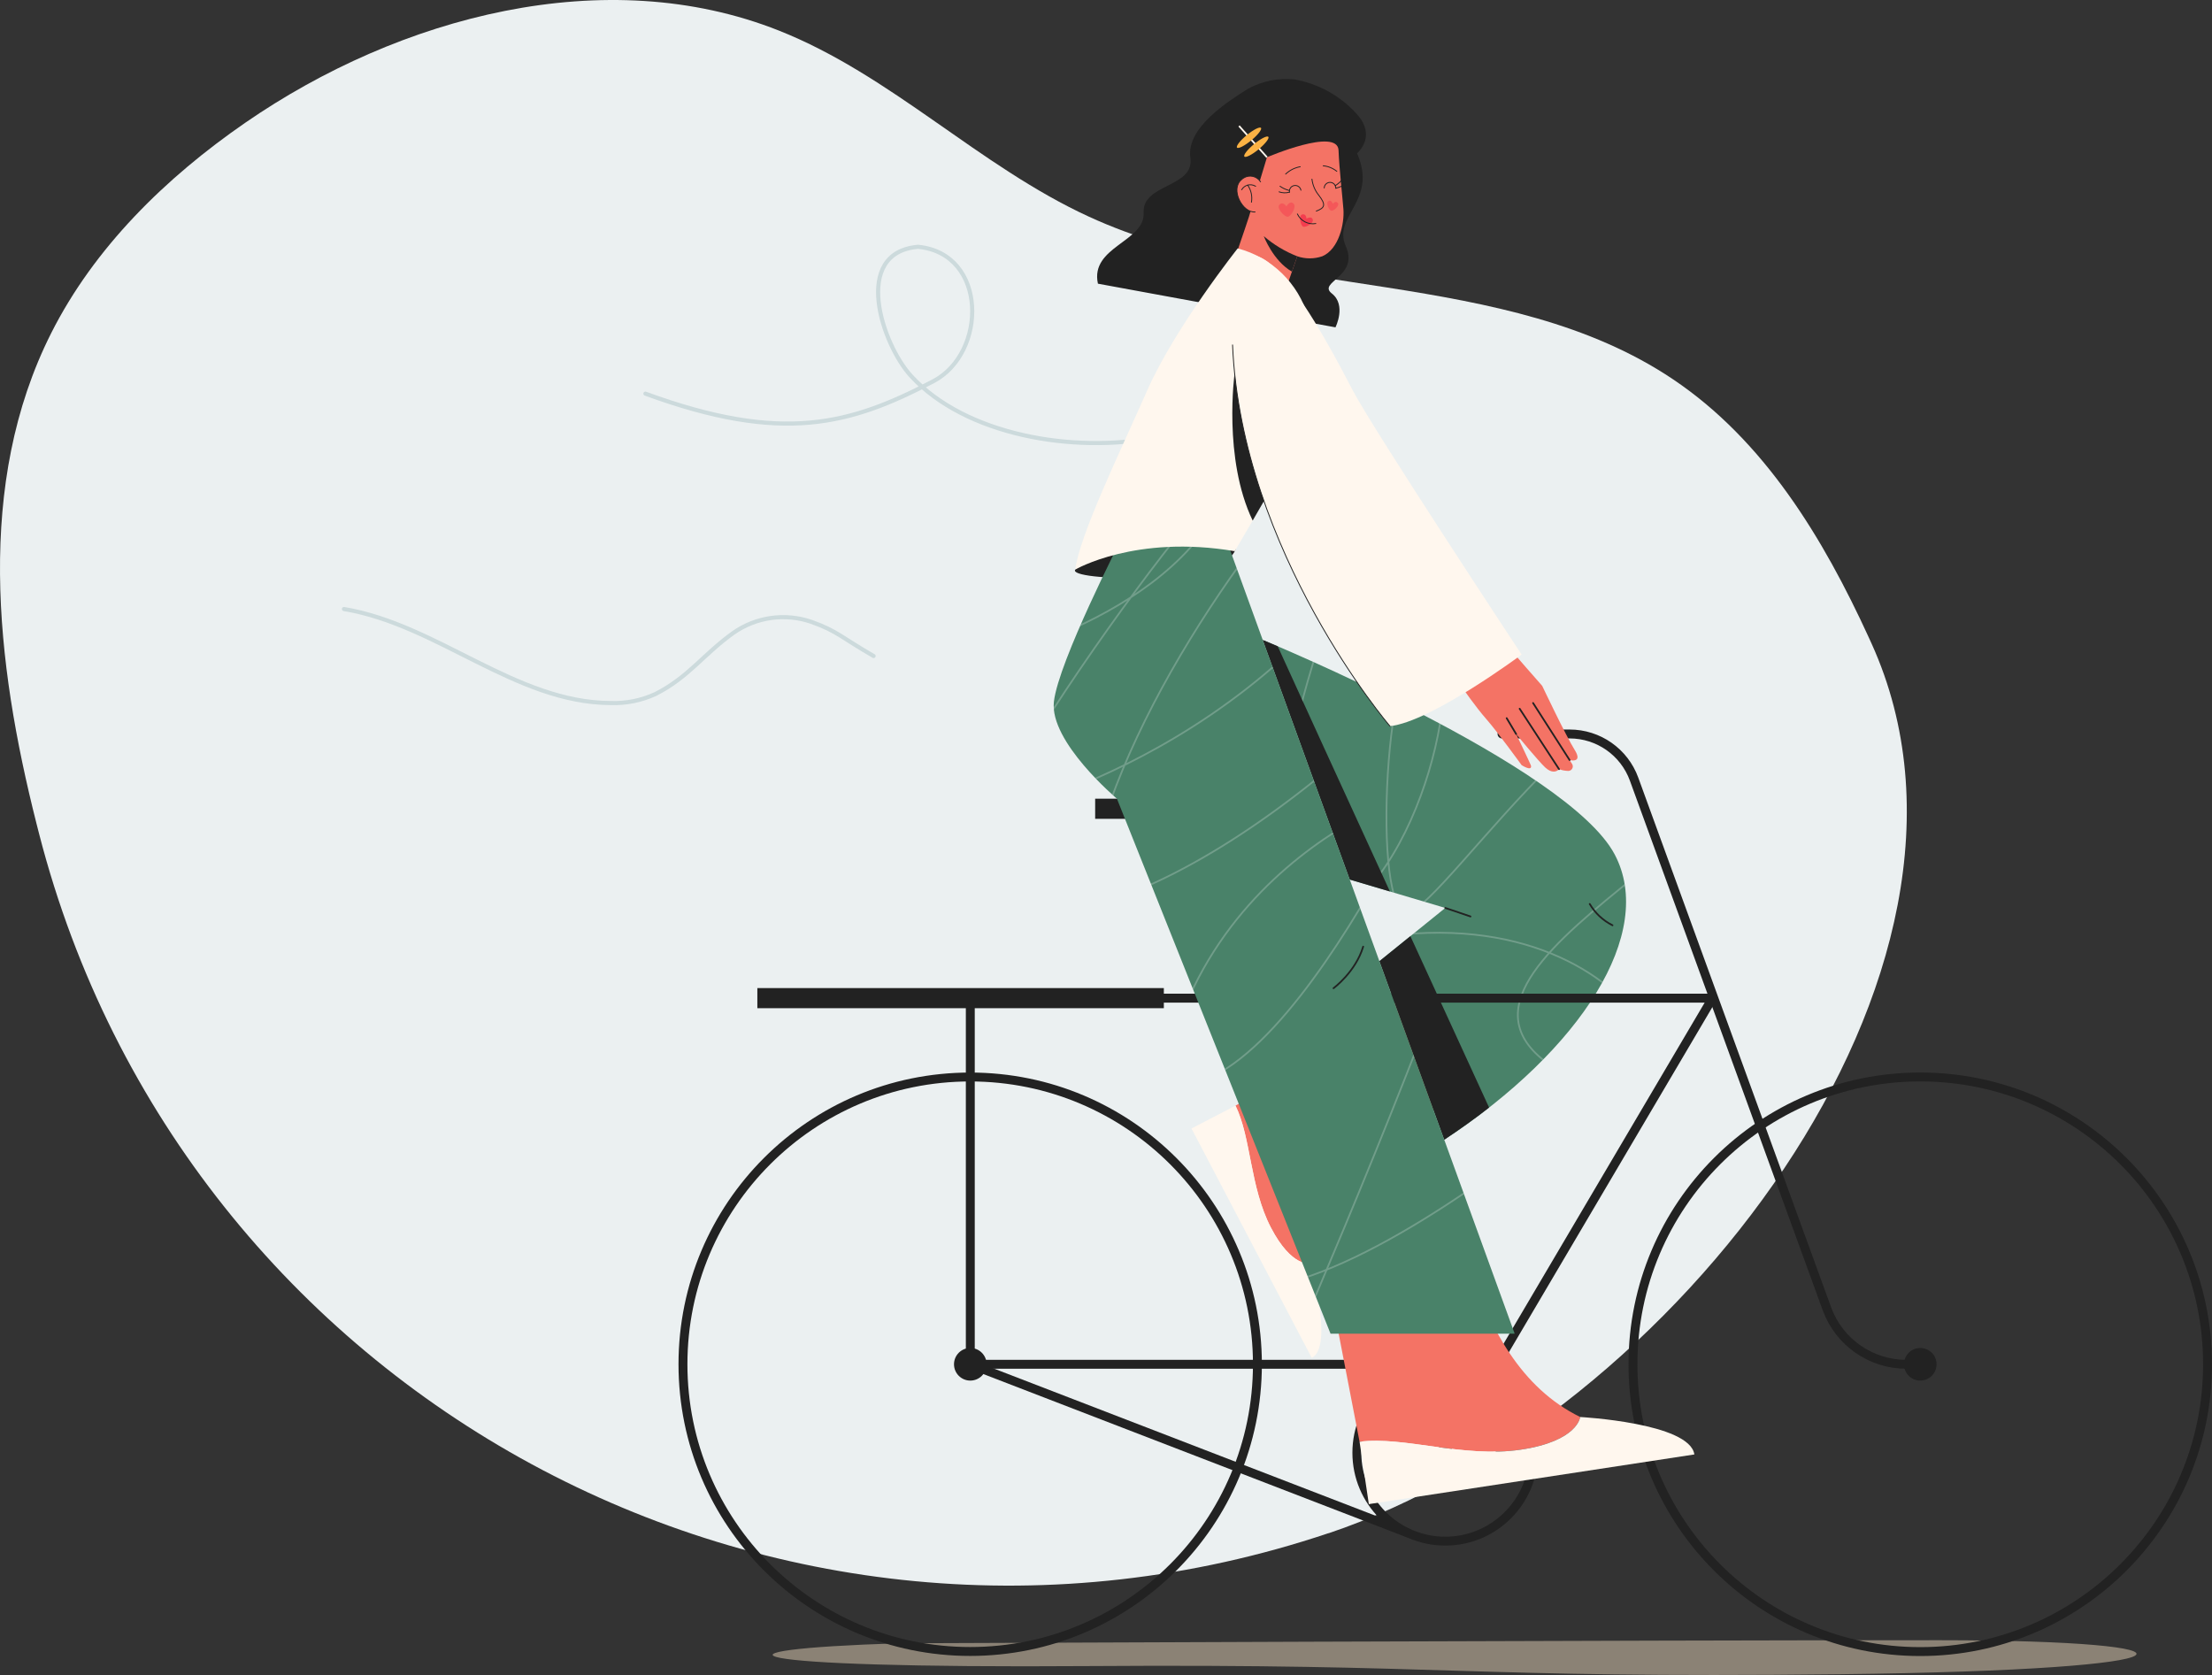 <?xml version="1.0" encoding="utf-8"?>
<!-- Generator: Adobe Illustrator 25.4.1, SVG Export Plug-In . SVG Version: 6.00 Build 0)  -->
<svg version="1.1" id="Layer_1" xmlns="http://www.w3.org/2000/svg" xmlns:xlink="http://www.w3.org/1999/xlink" x="0px" y="0px"
	 viewBox="0 0 537.747 407.18" style="enable-background:new 0 0 537.747 407.18;" xml:space="preserve">
<rect x="0" y="0" width="537.747" height="407.18" fill="#333333" stroke="none"/>
<style type="text/css">
	.st0{fill:#EBF0F1;}
	.st1{fill:#DFE9F2;}
	.st2{fill:#A8B0B6;}
	.st3{clip-path:url(#SVGID_00000011711982467567059830000011854575524697358217_);}
	.st4{fill:#CCCCCC;}
	.st5{fill:#876441;}
	.st6{fill:#F3A48A;}
	.st7{fill:#CF5D43;}
	.st8{fill:#DD6D4E;}
	.st9{fill:#ABA97B;}
	.st10{fill:#E3E0A2;}
	.st11{fill:#303030;}
	.st12{fill:#EFEDE3;}
	.st13{fill:#353535;}
	.st14{fill:#9F714A;}
	.st15{fill:#775336;}
	.st16{fill:#412C19;}
	.st17{fill:#B5B573;}
	.st18{clip-path:url(#SVGID_00000060709819090073748470000009736784299969966728_);}
	.st19{fill:#3B9A64;}
	.st20{fill:#AC614E;}
	.st21{fill:#C1C57C;}
	.st22{clip-path:url(#SVGID_00000075157458790173734430000003788972847577441972_);}
	.st23{fill:#4CA66F;}
	.st24{fill:#FCF9EE;}
	.st25{fill:#F47F64;}
	.st26{fill:#668F95;}
	.st27{fill:#EBE6D5;}
	.st28{fill:#005D68;}
	.st29{fill:#FFC099;}
	.st30{fill:#003239;}
	.st31{fill:#DF8E7A;}
	.st32{fill:#B77B67;}
	.st33{fill:#68472F;}
	.st34{fill:#FBA983;}
	.st35{fill:#FFFFFF;}
	.st36{fill:#F88D61;}
	.st37{fill:#C79072;}
	.st38{fill:#573C28;}
	.st39{fill:#FFA16C;}
	.st40{fill:#F5F5F5;}
	.st41{fill:#E1E1E1;}
	.st42{fill:#ECECEC;}
	.st43{fill:#FAFAFA;}
	.st44{fill:#1A2E35;}
	.st45{fill:#375A64;}
	.st46{opacity:0.3;}
	.st47{fill:#498269;}
	.st48{fill:#946962;}
	.st49{fill:#6F4540;}
	.st50{fill:#CE4F41;}
	.st51{opacity:0.6;}
	.st52{fill:#305A46;}
	.st53{fill:#F7D858;}
	.st54{opacity:0.2;}
	.st55{opacity:0.4;}
	.st56{fill:#101010;}
	.st57{fill:#6AB792;}
	.st58{fill:#D25F3B;}
	.st59{fill:#E57E5B;}
	.st60{fill:none;stroke:#D25F3B;stroke-width:1.301;stroke-linecap:round;stroke-linejoin:round;stroke-miterlimit:10;}
	.st61{fill:none;stroke:#498269;stroke-width:1.805;stroke-linecap:round;stroke-linejoin:round;stroke-miterlimit:10;}
	.st62{fill:#39ACB2;}
	.st63{clip-path:url(#SVGID_00000182487447035282812030000006424340717176548764_);}
	.st64{fill:none;stroke:#305A46;stroke-width:3.101;stroke-linecap:round;stroke-linejoin:round;stroke-miterlimit:10;}
	.st65{fill:#EC8A63;}
	.st66{fill:#FFB890;}
	.st67{fill:none;stroke:#EC8A63;stroke-width:2.028;stroke-linecap:round;stroke-linejoin:round;stroke-miterlimit:10;}
	.st68{opacity:0.26;fill:#FFFFFF;}
	.st69{fill:none;stroke:#FFFFFF;stroke-width:1.93;stroke-linecap:round;stroke-linejoin:round;stroke-miterlimit:10;}
	.st70{fill:#DAF0FA;}
	.st71{fill:#FFBF9D;}
	.st72{fill:#FF9A6C;}
	.st73{fill:none;stroke:#44555B;stroke-miterlimit:10;}
	.st74{fill:#C78976;}
	.st75{fill:#BF654E;}
	.st76{fill:none;stroke:#44555B;stroke-width:0.05;stroke-miterlimit:10;}
	.st77{fill:none;stroke:#44555B;stroke-width:0.047;stroke-miterlimit:10;}
	.st78{fill:#FF735D;}
	.st79{clip-path:url(#SVGID_00000119106377326517690060000009310206072645641608_);}
	.st80{fill:#FFDAD9;}
	.st81{fill:#DCDFE0;}
	.st82{fill:none;stroke:#B6E1F4;stroke-width:5.37;stroke-linecap:round;stroke-linejoin:round;stroke-miterlimit:10;}
	.st83{fill:none;stroke:#B6E1F4;stroke-width:5.029;stroke-miterlimit:10;}
	.st84{opacity:0.44;fill:#B6E1F4;}
	.st85{fill:#E07280;}
	.st86{fill:#7E5780;}
	.st87{opacity:0.22;fill:#7E5780;}
	.st88{fill:none;stroke:#FFD0C5;stroke-width:0.319;stroke-miterlimit:10;}
	.st89{fill:none;stroke:#FFD0C5;stroke-width:0.384;stroke-miterlimit:10;}
	.st90{fill:none;stroke:#401A49;stroke-width:1.534;stroke-linecap:round;stroke-linejoin:round;stroke-miterlimit:10;}
	.st91{fill:#401A49;}
	.st92{fill:none;stroke:#161C3E;stroke-width:1.127;stroke-linecap:round;stroke-linejoin:round;stroke-miterlimit:10;}
	.st93{opacity:0.09;fill:#E07280;}
	.st94{fill:none;stroke:#401A49;stroke-width:0.988;stroke-linecap:round;stroke-linejoin:round;stroke-miterlimit:10;}
	.st95{fill:none;stroke:#401A49;stroke-width:0.767;stroke-linecap:round;stroke-linejoin:round;stroke-miterlimit:10;}
	.st96{fill:#994975;}
	.st97{fill:#FF8A9A;}
	.st98{fill:none;stroke:#161C3E;stroke-width:1.069;stroke-linecap:round;stroke-linejoin:round;stroke-miterlimit:10;}
	.st99{opacity:0.35;fill:#EF5D6B;}
	.st100{fill:none;stroke:#401A49;stroke-width:0.938;stroke-linecap:round;stroke-linejoin:round;stroke-miterlimit:10;}
	.st101{fill:#FFF5EB;}
	.st102{fill:#F2B2D6;}
	.st103{fill:none;stroke:#FFF5EB;stroke-width:0.838;stroke-linecap:round;stroke-linejoin:round;stroke-miterlimit:10;}
	.st104{opacity:0.22;fill:#401A49;}
	.st105{fill:none;stroke:#FFDAD9;stroke-width:0.838;stroke-miterlimit:10;}
	.st106{fill:none;stroke:#FFDAD9;stroke-width:0.838;stroke-linecap:round;stroke-linejoin:round;stroke-miterlimit:10;}
	.st107{fill:none;stroke:#401A49;stroke-width:1.676;stroke-linecap:round;stroke-linejoin:round;stroke-miterlimit:10;}
	.st108{fill:#FFD0C5;}
	.st109{fill:#FDB22C;}
	.st110{fill:#1A8B91;}
	.st111{fill:none;stroke:#000000;stroke-width:0.815;stroke-linecap:round;stroke-linejoin:round;stroke-miterlimit:10;}
	.st112{fill:#ECA079;}
	.st113{fill:#FDF1F5;}
	.st114{fill:#E6C6CE;}
	.st115{fill:#862904;}
	.st116{fill:#DC845E;}
	.st117{fill:none;stroke:#000000;stroke-width:0.848;stroke-linecap:round;stroke-linejoin:round;stroke-miterlimit:10;}
	.st118{clip-path:url(#XMLID_00000083770840115269065430000011112147409522244262_);}
	.st119{clip-path:url(#XMLID_00000026873753976791183500000009281308195118182302_);}
	.st120{fill:none;stroke:#000000;stroke-width:0.803;stroke-linecap:round;stroke-linejoin:round;stroke-miterlimit:10;}
	.st121{fill:none;stroke:#FFFFFF;stroke-width:2.99;stroke-linecap:round;stroke-linejoin:round;}
	.st122{fill:none;stroke:#FFFFFF;stroke-width:2.99;stroke-linecap:round;stroke-linejoin:round;stroke-dasharray:18.466,18.466;}
	.st123{fill:none;stroke:#000000;stroke-width:0.978;stroke-linecap:round;stroke-linejoin:round;stroke-miterlimit:10;}
	.st124{clip-path:url(#XMLID_00000044143787999750317400000015644906689092315065_);}
	.st125{fill:none;stroke:#000000;stroke-width:0.682;stroke-linecap:round;stroke-linejoin:round;stroke-miterlimit:10;}
	.st126{fill:#AE3700;}
	.st127{fill:none;stroke:#FFFFFF;stroke-width:1.708;stroke-linecap:round;stroke-linejoin:round;stroke-miterlimit:10;}
	.st128{fill:none;stroke:#000000;stroke-width:0.998;stroke-linecap:round;stroke-linejoin:round;stroke-miterlimit:10;}
	.st129{fill:#528E72;}
	.st130{fill:#F0DBE0;}
	.st131{fill:#89331A;}
	.st132{fill:none;stroke:#CCDADC;stroke-linecap:round;stroke-linejoin:round;}
	.st133{opacity:0.45;fill:#F7E3C7;enable-background:new    ;}
	.st134{fill:#222222;}
	.st135{fill:#F47365;}
	.st136{fill:none;stroke:#222222;stroke-width:0.211;stroke-linecap:round;stroke-linejoin:round;}
	.st137{opacity:0.5;fill:#F43D4F;enable-background:new    ;}
	.st138{fill:#F43D4F;}
	.st139{fill:none;stroke:#FFF7EE;stroke-width:0.422;stroke-miterlimit:10;}
	.st140{fill:#FBB244;}
	.st141{fill:#FFF7EE;}
	.st142{opacity:0.22;}
	.st143{clip-path:url(#SVGID_00000135667585558604327500000005014192170184207282_);}
	.st144{fill:none;stroke:#FFFFFF;stroke-width:0.422;stroke-linecap:round;stroke-linejoin:round;}
	.st145{fill:none;stroke:#222222;stroke-width:2.166;stroke-linecap:round;stroke-linejoin:round;}
	.st146{fill:none;stroke:#222222;stroke-width:2.166;stroke-linecap:round;stroke-linejoin:round;stroke-miterlimit:3.999;}
	.st147{clip-path:url(#SVGID_00000105428310033034809590000008250873056369765303_);}
	.st148{fill:none;stroke:#222222;stroke-width:0.422;stroke-linecap:round;stroke-linejoin:round;}
	.st149{fill:#00454F;}
	.st150{fill:#B0B4B5;}
	.st151{fill-rule:evenodd;clip-rule:evenodd;fill:#00454F;}
	.st152{fill:#D2DADB;}
	.st153{fill:none;stroke:#FFFFFF;stroke-width:3.302;stroke-miterlimit:10;}
	.st154{fill:#05454F;}
	.st155{fill:none;stroke:#707070;}
	.st156{fill:#F5F7F6;}
</style>
<g id="Group_2323" transform="translate(-771.032 -6484.25)">
	<path id="Path_964" class="st0" d="M1094.029,6856.97c83.107-27.95,168.185-136.411,131.988-216.272
		c-0.223-0.494-0.448-0.988-0.675-1.482c-11.054-24.11-25.363-47.841-47.607-62.773c-40.706-27.323-97.238-18.97-141.99-39.525
		c-26.766-12.3-47.957-34.371-75.38-45.242c-42.1-16.688-92.114-3.54-129.749,22.439c-19.364,13.368-36.672,30.344-47.135,51.106
		c-18.469,36.654-13.514,79.951-3.59,119.188c0.22,0.875,0.443,1.746,0.668,2.614c35.276,136.872,179.469,214.911,313.462,169.924
		L1094.029,6856.97z"/>
	<path id="Path_965" class="st132" d="M1052.176,6590.573c-20.321,4-46.468-0.571-59.644-14.895
		c-7.073-7.688-14.546-30.022,1.681-31.435c16.944,1.654,16.831,25.82,3.708,32.689c-20.128,10.537-36.57,15.261-69.985,3.013"/>
	<g id="Group_2322" transform="translate(915.115 6503.422)">
		<path id="Path_966" class="st133" d="M74.421,380.301c-49.74,1.553-42.117,6.15,46.093,5.538s91.036,3.02,182.636,1.981
			s91.764-8.228,24.4-8.265S74.421,380.301,74.421,380.301z"/>
		<g id="Group_2321">
			<g id="Group_2308" transform="translate(122.633)">
				<path id="Path_967" class="st134" d="M57.064,52.175c-3.59-2.812,6.677-4.027,3.389-11.49s7.848-10.926,2.75-22.562l0,0
					c1.655-1.643,4.039-5.244-0.318-9.839c-3.946-4.263-9.174-7.123-14.891-8.149c-3.909-0.409-7.85,0.381-11.3,2.265l0,0
					c-4.831,3.041-15.095,9.5-14.026,16.786S10.93,25.425,11.31,32.518S-1.759,40.762,0.192,49.787L57.94,60.402
					C57.94,60.402,60.656,54.989,57.064,52.175z"/>
				<path id="Path_968" class="st134" d="M41.289,19.059c0,0,13.731-8.71,17.364-5.578s0.131,5.742,0.131,5.742l0,0
					c-0.039-0.642-0.071-1.262-0.093-1.843C58.472,11.701,41.289,19.059,41.289,19.059z"/>
				<path id="Path_969" class="st135" d="M59.876,31.702c-0.225-2.965-1.01-9.757-1.185-14.322c-0.219-5.68-17.4,1.679-17.4,1.679
					s-3.542,11.7-4.4,14.508c-0.576,1.887-5.155,15.081-5.155,15.081c3.083,3.954,7.835,6.242,12.848,6.188l4.071-11.705
					c1.974,0.673,4.117,0.67,6.089-0.009C58.772,41.411,60.143,35.202,59.876,31.702z"/>
				<g id="Group_2306" transform="translate(44.131 21.131)">
					<path id="Path_970" class="st136" d="M5.247,0.225C3.914,0.461,2.679,1.082,1.695,2.011"/>
					<path id="Path_971" class="st136" d="M0.33,4.969c0.664,0.473,1.41,0.817,2.2,1.016"/>
					<path id="Path_972" class="st136" d="M0.102,6.336c0.814,0.287,1.697,0.313,2.527,0.076"/>
					<path id="Path_973" class="st136" d="M10.826-0.003c1.211,0.115,2.361,0.582,3.31,1.343"/>
					<path id="Path_974" class="st136" d="M8.094,3.246c0.171,1.441,0.75,2.803,1.668,3.927c1.839,2.364,1.409,3.067-0.611,3.84"/>
					<path id="Path_975" class="st137" d="M0.161,9.491c0.857-0.962,1.731,0.385,1.731,0.385s0.834-1.563,1.741-0.67
						c0.786,0.772-0.621,3.1-1.416,3.178S-0.571,10.313,0.161,9.491z"/>
					<path id="Path_976" class="st138" d="M5.683,11.843c1.024-0.329,1.08,1.008,1.08,1.008s1.261-0.771,1.535,0.253
						c0.238,0.889-1.757,1.962-2.362,1.687S4.809,12.125,5.683,11.843z"/>
					<path id="Path_977" class="st137" d="M14.417,9.074c-0.529-0.727-1.225,0.148-1.225,0.148s-0.474-1.141-1.162-0.584
						c-0.6,0.483,0.222,2.188,0.767,2.3S14.869,9.696,14.417,9.074z"/>
					<path id="Path_978" class="st136" d="M9.031,14.037c-1.848,0.326-3.685-0.63-4.479-2.33"/>
					<path id="Path_979" class="st136" d="M2.629,6.413c-0.12-0.771,0.407-1.493,1.177-1.613c0.758-0.119,1.472,0.391,1.608,1.146"
						/>
					<path id="Path_980" class="st136" d="M15.617,3.182c-0.527,0.658-1.163,1.22-1.881,1.662"/>
					<path id="Path_981" class="st136" d="M16.243,4.415c-0.698,0.49-1.484,0.838-2.316,1.026"/>
					<path id="Path_982" class="st136" d="M13.898,5.482c0.023-0.779-0.59-1.43-1.37-1.453s-1.43,0.59-1.453,1.37"/>
				</g>
				<g id="Group_2307" transform="translate(33.981 23.61)">
					<path id="Path_983" class="st135" d="M5.752,1.413C4.861,0.017,3.006-0.395,1.609,0.496c-0.188,0.12-0.361,0.26-0.518,0.417
						c-2.779,2.313,0.262,8.084,3.322,7.832"/>
					<path id="Path_984" class="st136" d="M5.752,1.413C4.861,0.017,3.006-0.395,1.609,0.496c-0.188,0.12-0.361,0.26-0.518,0.417
						c-2.779,2.313,0.262,8.084,3.322,7.832"/>
					<path id="Path_985" class="st136" d="M1.15,3.352c0.674-1.165,2.165-1.563,3.33-0.89c0.024,0.014,0.047,0.028,0.07,0.042"/>
					<path id="Path_986" class="st136" d="M2.622,2.218c0.837,1.213,1.165,2.707,0.913,4.159"/>
				</g>
				<path id="Path_987" class="st134" d="M48.656,43.131l-1.3,3.729c-4.586-2.638-6.842-8.625-6.842-8.625
					C42.932,40.315,45.685,41.971,48.656,43.131z"/>
				<line id="Line_51" class="st139" x1="41.289" y1="19.057" x2="34.498" y2="11.446"/>
				<path id="Path_988" class="st140" d="M34.008,16.707c0.294,0.359,1.837-0.423,3.447-1.743s2.673-2.684,2.38-3.042
					s-1.837,0.423-3.447,1.744S33.715,16.349,34.008,16.707z"/>
				<path id="Path_989" class="st140" d="M35.796,18.882c0.295,0.359,1.837-0.423,3.446-1.744s2.674-2.683,2.38-3.041
					s-1.837,0.423-3.446,1.744S35.502,18.523,35.796,18.882z"/>
			</g>
			<g id="Group_2310" transform="translate(145.572 222.102)">
				<g id="Group_2309">
					<path id="Path_990" class="st135" d="M19.296,57.121c-5.114-9.842-4.8-21.964-8.593-29.621l19.885-11.452L52.696-0.003
						l12.865,23.257L49.392,36.045c-9.99,7.98-18.895,17.132-20.485,29.807l0,0C28.907,65.852,24.408,66.961,19.296,57.121z"/>
					<path id="Path_991" class="st141" d="M29.247,88.827L0.002,33.06l10.7-5.562c3.8,7.657,3.479,19.779,8.593,29.621
						s9.611,8.73,9.611,8.73S34.669,86.009,29.247,88.827z"/>
				</g>
			</g>
			<path id="Path_992" class="st47" d="M248.461,188.55c-11.435-21.677-85.567-52.15-85.568-52.152l21.155,58.246l23.224,6.9
				l-16.018,12.945l15.765,43.408C240.37,235.938,258.493,207.571,248.461,188.55z"/>
			<g id="Group_2312" transform="translate(162.892 136.4)" class="st142">
				<g>
					<defs>
						<path id="SVGID_00000031174101080239170920000014649229843827067045_" d="M85.57,52.15C74.135,30.473,0.003,0,0.002-0.002
							l21.155,58.246l23.224,6.9L28.363,78.089l15.765,43.408C77.479,99.538,95.602,71.171,85.57,52.15z"/>
					</defs>
					<clipPath id="SVGID_00000177484710102362301360000012477389178446330001_">
						<use xlink:href="#SVGID_00000031174101080239170920000014649229843827067045_"  style="overflow:visible;"/>
					</clipPath>
					<g id="Group_2311" style="clip-path:url(#SVGID_00000177484710102362301360000012477389178446330001_);">
						<path id="Path_993" class="st144" d="M14.802-2.566c0,0-27.3,81.417-1.419,71.927s37.173-67,26.751-69.364
							s-13.915,67.22-4.835,66.183c9.08-1.037,56.971-77.507,80.971-50.853s-87.314,63.65-44.236,89.415
							c43.078,25.765,26.968-41.322-41.113-32.82"/>
					</g>
				</g>
			</g>
			<path id="Path_995" class="st134" d="M191.254,214.487l15.761,43.4c3.841-2.53,7.49-5.142,10.908-7.817
				c-4.765-10.373-11.754-25.593-19.132-41.672L191.254,214.487z"/>
			<path id="Path_996" class="st134" d="M184.048,194.643l9.765,2.9c-11.285-24.6-22.5-49.085-27.277-59.608
				c-2.313-0.992-3.642-1.539-3.642-1.539L184.048,194.643z"/>
			<g id="Group_2313" transform="translate(0 159.252)">
				<path id="Path_997" class="st134" d="M326.703,153.224c0,2.188-1.774,3.963-3.963,3.963c-2.189,0-3.963-1.774-3.963-3.963
					c0-2.188,1.774-3.963,3.963-3.963h0C324.928,149.261,326.703,151.035,326.703,153.224z"/>
				<circle id="Ellipse_31" class="st145" cx="322.739" cy="153.223" r="69.842"/>
				<path id="Path_998" class="st145" d="M322.74,153.224h-3.4c-8.591,0-16.274-5.345-19.261-13.4L253.169,10.978
					c-2.401-6.592-8.667-10.979-15.682-10.979h-16.424"/>
				<circle id="Ellipse_32" class="st145" cx="207.272" cy="174.721" r="21.497"/>
				<path id="Path_999" class="st145" d="M112.127,64.222h160.1l-64.96,110.177L148.895,18.182"/>
				<rect id="Rectangle_104" x="122.155" y="15.735" class="st134" width="53.445" height="4.892"/>
				<rect id="Rectangle_105" x="40.032" y="61.772" class="st134" width="98.818" height="4.892"/>
				<path id="Path_1000" class="st134" d="M95.768,153.224c0.001,2.189-1.774,3.964-3.963,3.965c-2.189,0-3.964-1.774-3.965-3.963
					c-0.001-2.189,1.774-3.965,3.963-3.965h0C93.992,149.26,95.767,151.034,95.768,153.224z"/>
				<circle id="Ellipse_33" class="st146" cx="91.774" cy="153.214" r="69.826"/>
				<path id="Path_1001" class="st145" d="M91.801,64.219v89l106.388,41.019"/>
				<line id="Line_52" class="st145" x1="207.272" y1="153.224" x2="91.804" y2="153.224"/>
			</g>
			<path id="Path_1002" class="st134" d="M117.324,119.288c-2.167,2.768,34.66,3.87,38.769-4.468S122.683,112.439,117.324,119.288z"
				/>
			<g id="Group_2315" transform="translate(170.748 263.607)">
				<g id="Group_2314">
					<path id="Path_1003" class="st135" d="M54.844,69.628c-13.946,2.074-28.386-3.325-39.161-1.93l-5.536-28.643L0.003,5.836
						l33.279-5.84l8.683,24.731c5.459,15.311,12.775,29.8,27.355,36.959l0,0C69.32,61.686,68.79,67.554,54.844,69.628z"/>
					<path id="Path_1004" class="st141" d="M97.077,70.788L17.939,82.864l-2.254-15.165c10.776-1.4,25.216,4,39.161,1.93
						s14.475-7.94,14.475-7.94S95.935,63.103,97.077,70.788z"/>
				</g>
			</g>
			<path id="Path_1005" class="st47" d="M128.639,111.605c0,0-15.394,30.016-16.512,39.783s15.321,23.6,15.321,23.6l51.93,130.05
				h44.764L153.89,111.605H128.639z"/>
			<g id="Group_2318" transform="translate(112.07 111.609)" class="st142">
				<g>
					<defs>
						<path id="SVGID_00000091004790711975080480000005749427009528290442_" d="M16.568-0.003c0,0-15.394,30.016-16.512,39.783
							s15.321,23.6,15.321,23.6l51.93,130.05h44.764L41.819-0.003H16.568z"/>
					</defs>
					<clipPath id="SVGID_00000140717294006364926310000004557107586341173424_">
						<use xlink:href="#SVGID_00000091004790711975080480000005749427009528290442_"  style="overflow:visible;"/>
					</clipPath>
					<g id="Group_2317" style="clip-path:url(#SVGID_00000140717294006364926310000004557107586341173424_);">
						<g id="Group_2316" transform="translate(-24.232 -41.208)">
							<path id="Path_1006" class="st144" d="M13.851,107.033c0,0,72.909-17.321,102.9-87.97S9.118,92.237,34.796,155.517
								s79.524-53.419,79.524-53.419s-67.571,20.01-65.339,94.7s116.867-28.9,116.867-28.9"/>
							<path id="Path_1007" class="st144" d="M0.002,72.684c0,0,49.029-9.054,64.883-39.739s-68.8,80.491-60.92,93.8
								s53.178,9.693,118.531-58.844S79.027,246.038,79.027,246.038"/>
						</g>
					</g>
				</g>
			</g>
			<path id="Path_1009" class="st141" d="M117.32,119.288c0,0,14.65-8.576,38.769-4.468c0,0,21.082-35.731,21.8-39.483
				c0.37-1.94-1.8-10.1-3.971-17.522c-2.391-8.156-8.887-14.458-17.111-16.6l0,0c0,0-15.187,19.118-21.976,34.482
				S118.396,110.892,117.32,119.288z"/>
			<path id="Path_1010" class="st134" d="M156.058,71.553c0,0-2.871,20.73,4.391,35.824c3.275-5.632,7.8-13.479,11.422-20.044
				L156.058,71.553z"/>
			<g id="Group_2320" transform="translate(156.961 45.146)">
				<g id="Group_2319">
					<path id="Path_1011" class="st135" d="M29.256,80.851c6.888,6.266,14.094,12.173,21.588,17.7l3.609,4.293
						c0,0,3.193,4.642,5.881,7.7s8.536,11.139,8.536,11.139s2.448,1.574,2.294,0.2c-0.035-0.324-3.628-7.761-3.628-7.761
						s5.459,6.634,7.063,8.121s2.8,1.077,3.367,0.421c0.725,0.269,1.49,0.413,2.263,0.426c0.613-0.016,1.097-0.527,1.081-1.14
						c-0.005-0.206-0.068-0.407-0.181-0.579l-0.6-0.926c0,0,3.328,0.867,1.24-2.459s-7.895-15.576-7.895-15.576
						s-6.96-7.856-11.086-12.835c-2.543-3.067-10.413-12.126-16.082-18.63c-4.137-4.746-7.713-9.954-10.656-15.52L6.743-0.003
						c0,0-8.745,8.5-6.315,25.262c1.151,7.938,4.752,18,8.227,26.4C13.274,62.796,20.311,72.767,29.256,80.851z"/>
					<line id="Line_53" class="st148" x1="80.531" y1="120.445" x2="71.653" y2="106.581"/>
					<line id="Line_54" class="st148" x1="77.965" y1="122.661" x2="68.388" y2="107.967"/>
					<line id="Line_55" class="st148" x1="67.534" y1="114.12" x2="65.236" y2="110.262"/>
				</g>
			</g>
			<path id="Path_1012" class="st141" d="M225.83,139.954c0,0-22.107,16.426-32.017,17.385c0,0-36.112-42.158-38.257-92.661
				s24.3,1.668,29.3,11.2S225.83,139.954,225.83,139.954z"/>
			<path id="Path_1013" class="st136" d="M193.813,157.338c0,0-36.112-42.158-38.257-92.661"/>
			<line id="Line_56" class="st148" x1="207.272" y1="201.541" x2="213.399" y2="203.617"/>
			<path id="Path_1014" class="st148" d="M242.387,200.58c1.309,2.224,3.232,4.023,5.538,5.181"/>
			<path id="Path_1015" class="st148" d="M180.098,221.058c0,0,5.375-3.961,7.212-10.108"/>
		</g>
	</g>
	<path id="Path_1016" class="st132" d="M983.41,6643.724c-7.757-4.454-8.864-6.084-15.122-8.3c-6.388-2.2-13.443-1.205-18.974,2.676
		c-7.317,5.234-10.886,10.78-18.911,14.845c-3.427,1.589-7.18,2.346-10.955,2.209c-23.077-0.1-42.037-19.06-64.8-22.854"/>
</g>
</svg>
